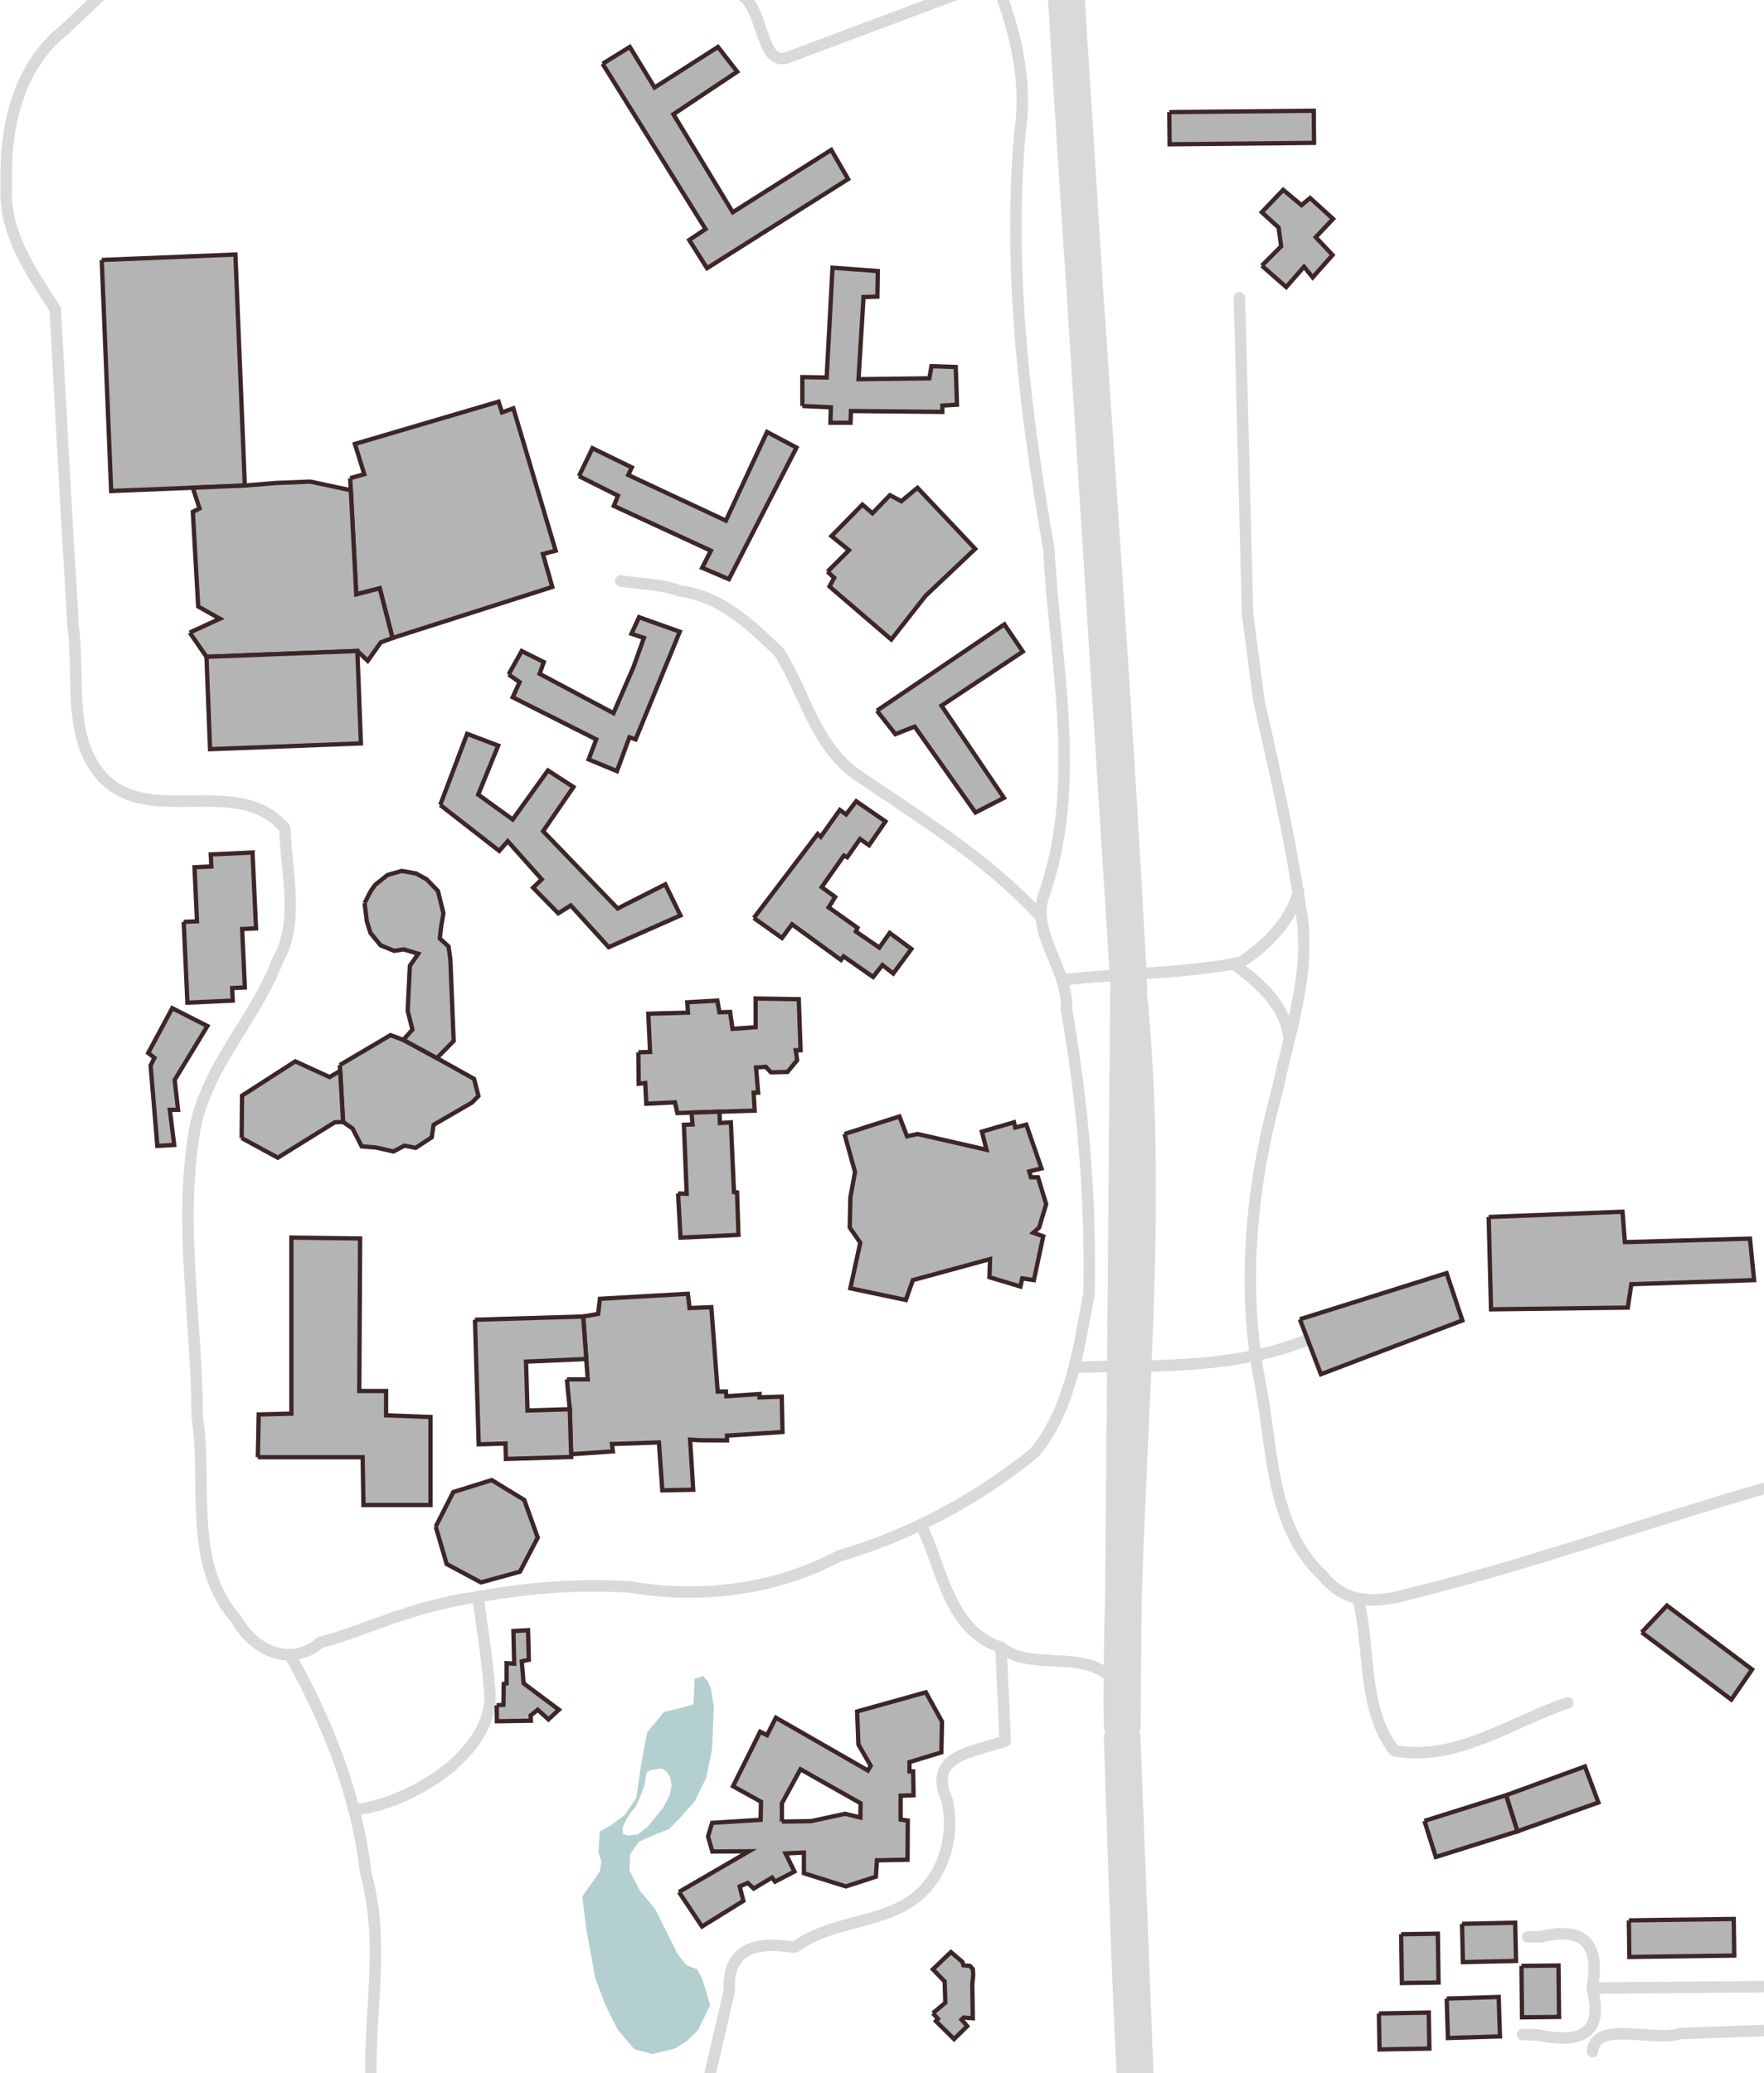 <svg xmlns="http://www.w3.org/2000/svg" xmlns:xlink="http://www.w3.org/1999/xlink" viewBox="0 0 616 724">
    <path id="sem-pond" d="M203.332 662.28l2.523-3.565 3.567-5.04.625-3.57-1.047-3.14.422-7.348 3.777-2.105 4.823-3.56 4.196-6.09 1.475-10.49 2.3-12.392 5.888-7.125 6.918-1.68 3.356-1.054.215-3.565.208-5.25 2.942-1.047 1.675 1.89 1.05 2.52 1.052 6.293-.63 14.907-2.1 10.074-3.99 8.18-5.452 6.087-3.57 3.57-4.828 1.887-5.668 2.516-2.935 4.203-.31 5.87 3.61 6.927 5.415 6.617 7.82 15.656 3.008 3.758 3.77 1.51 1.652 3.007 1.504 4.66 1.38 4.906-4.2 8.602-3.778 3.785-4.402 2.726-7.774 1.89-6.29-1.675-5.878-6.925-4.19-8.402-3.58-9.44-3.077-16.822zm14.137-21.91l1.65.642 3.57-.383 3.443-2.673 2.926-3.57.72-.895 1.83-2.29 1.488-2.807.804-1.52.637-3.445-.513-2.805-1.144-1.78-1.778-1.28-1.914.26-2.167.382-1.273.89-.64 4.08-1.274 3.698-1.785 3.94-1.91 2.298-1.523 2.422-.293.652-.855 1.9zm0 0" fill="#b3cfcf"/>
    <g id="roads" color="#000" fill="none" stroke="#d9d9d9" stroke-width="4" stroke-linecap="round" stroke-miterlimit="0" overflow="visible" enable-background="accumulate">
        <path d="M372.025-6.4c2.073 36.18 4.432 72.342 6.85 108.5l-6.85-108.5zm6.85 108.5l15.35 242.875c-4.11-81.02-9.947-161.936-15.35-242.875zm15.2 244.075l-1.775 212.05c2.05-70.64 8.898-141.473 1.775-212.05zM392.275 559c-.41 11.292-.722 40.59-.363 43.672l.363-43.672zm-.4 48.175c1.402 41.082 2.59 82.175 4.775 123.225l-4.775-123.225z" fill="none" stroke="#d9d9d9" stroke-width="12.8" stroke-linecap="round" stroke-linejoin="round"/>
        <path d="M618 693.75l-62.016.527c2.738-14.972-2.42-21.758-17.808-17.938-1.563.008-3.125.018-4.688.027" overflow="visible" enable-background="accumulate"/>
        <path d="M349.547 575.313c11.873 9.332 32.595-1.398 41.758 14.843" overflow="visible" enable-background="accumulate"/>
        <path d="M25.078 210.852c-2.097-34.23-3.954-68.824-5.778-102.846C10.896 94.9 1.13 81.29 2.2 64.696c-.595-20.09 3.904-41.343 20.4-54.42L35.55-2m313.993 0c5.736 15.822 9.182 31.923 6.57 48.762-4.142 48.636 1.797 97.294 10.18 145.175 2.062 40.25 11.945 82.062-1.973 121.2-4.09 13.368 8.906 25.52 8.09 39.39 5.765 32.663 8.55 66.007 7.887 99.065-3.555 19.16-6.44 40.723-19.204 55.86-20.18 16.25-43.096 28.627-67.976 35.88-22.476 11.885-48.215 15.073-73.243 10.857-17.68-1.126-35.532.29-52.948 3.44-23.932 3.288-39.812 12.077-55.098 15.93-10.3 8.976-23.476 2.708-29.305-8.103-17.207-19.317-10.013-47.205-13.663-70.8-.1-32.665-6.284-65.836-1.18-98.17 3.393-23.208 21.16-39.722 29.308-61.11 7.837-13.786 2.822-30.873 2.512-46.072-16.808-19.954-49.38 1.24-65.45-20.025-10.56-14.207-6.057-34.22-8.6-51l-.372-7.428" overflow="visible" enable-background="accumulate"/>
        <path d="M351.016 607.988c-11.297 3.965-27.36 4.86-20.312 20.635 3.23 13.962-2.216 29.918-15.216 36.886-12.06 6.423-26.782 6.115-37.992 14.576-12.202-2.172-23.69-.358-22.79 14.997L247.544 726" overflow="visible" enable-background="accumulate"/>
        <path d="M362.633 319.32c-18.295-19.72-41.448-33.756-63.324-48.707-14.782-10.35-18.216-28.63-27.258-42.893-10.14-9.646-20.17-19.48-34.71-21.354-6.56-2.5-13.716-2.35-20.572-3.51" overflow="visible" enable-background="accumulate"/>
        <path d="M370.87 342.21c20.658-2.345 42.225-2.16 62.317-6.077 9.098-6.01 17.158-14.013 20.352-24.692" overflow="visible" enable-background="accumulate"/>
        <path d="M618 519.25c-42.192 11.97-83.655 27.03-126.182 37.458-11.067 3.26-22.005 3.442-29.795-6.326-19.057-17.753-17.442-46.497-22.535-70.292-5.924-33.32-2.23-67.52 6.68-99.968 4.59-21.383 12.36-42.533 7.7-64.59-3.526-23.924-9.06-47.673-14.26-71.004l-3.952-30.044" overflow="visible" enable-background="accumulate"/>
        <path d="M431.613 337.23c8.674 6.466 17.266 14.002 18.56 25.422" overflow="visible" enable-background="accumulate"/>
        <path d="M555.984 694.277c4.312 16.368-4.367 19.44-19.042 16.373l-5.208-.162" overflow="visible" enable-background="accumulate"/>
        <path d="M321.867 533.14c7.367 15.07 9.452 36.1 27.68 42.173l1.47 32.675" overflow="visible" enable-background="accumulate"/>
        <path d="M258.59-2c8.665 4.895 6.586 26.96 17.604 21.645C295.46 12.422 314.734 5.225 334-2" overflow="visible" enable-background="accumulate"/>
        <path d="M101.594 578.598c13.15 23.502 22.985 48.628 26.137 75.51 6.68 23.653 1.27 47.814 1.778 71.892" overflow="visible" enable-background="accumulate"/>
        <path d="M123.518 632.026c20.09-1.955 50.577-20.807 47.377-42.772-.844-10.597-2.57-21.093-3.97-31.625" overflow="visible" enable-background="accumulate"/>
        <path d="M547.492 594.66c-19.912 6.58-38.684 20.697-60.6 16.703-11.28-14.65-8.275-34.655-12.408-51.984" overflow="visible" enable-background="accumulate"/>
        <path d="M435.656 214.484l-2.523-99.14" overflow="visible" enable-background="accumulate"/>
        <path d="M433.133 115.344l-.336-11.317" overflow="visible" enable-background="accumulate"/>
        <path d="M556.113 716.48c.792-11.22 21.46-3.256 30.68-6.343l31.207-1.13" overflow="visible" enable-background="accumulate"/>
        <path d="M456.64 467.81c-27.078 11.15-58.9 8.773-81.24 9.66" overflow="visible" enable-background="accumulate"/>
    </g>
    <g id="buildings" fill="#b4b4b4" stroke="#3d2626" stroke-width="1.5">
        <g id="fieldhouse">
            <path d="M122.285 166.992l4.922-1.406-1.988-6.402-1.29-4.15 50.175-14.768 1.184 3.75 3.972-1.41 14.777 49.71-4.45 1.168 3.277 11.493-49.523 15.812-6.28 2.015-2.19-8.52-2.27-8.836-8.202 2.11-1.898-36.353-.22-4.215"/>
            <path d="M35.527 90.79l46.684-1.907 3.286 80.683-18.176.75-28.507 1.153-3.286-80.68"/>
            <path d="M66.254 220.906l10.53-4.84-7.573-4.265-1.874-33.062 2.344-1.175-2.36-7.247 18.176-.75 10.918-.91 11.957-.476 14.134 3.027 1.898 36.352 8.203-2.11 2.27 8.835 2.188 8.52-4.067 1.504-4.59 6.463-3.613-3.437-52.688 2.035-5.85-8.464"/>
            <path d="M72.105 229.37l52.688-2.034 1.238 32.27-52.682 2.027-1.243-32.262"/>
        </g>
        <g id="science-complex">
            <path id="science" d="M118.66 371.93l17.715-10.446 4.453 1.65 11.723 6.366 13 7.27 1.528 5.984-2.293 2.293-9.582 5.57-3.797 2.207-.636 4.328-5.606 3.696-3.953-.766-3.815 2.04-6.118-1.4-4.972-.382-3.18-6.238-3.316-2.297-1.02-17.84-.13-2.035"/>
            <path id="north-hall" d="M127.324 315.355l2.168-4.207 1.528-2.16 4.328-3.445 4.972-1.402 4.973.89 3.695 2.048 3.946 4.07 1.91 7.778-.762 4.46-.184 1.563-.328 2.765 3.063 2.805.637 4.46 1.148 28.54-5.867 5.98-11.722-6.367 1.98-2.207 1.212-1.363-1.66-6.625.765-15.668 2.934-4.2-5.1-1.535-3.315.516-4.71-1.917-1.79-2.168-1.782-2.164-1.273-4.073-.766-6.372"/>
            <path id="devries" d="M84.387 397.414l.13-14.79 18.596-11.976 11.98 5.48 3.696-2.163 1.02 17.84-2.93.13-19.876 12.354-12.617-6.876"/>
        </g>
        <g id="dorms">
            <path id="khvr" d="M210.434 22.273l9.504-5.878 8.644 14.17 22.13-14.17 6.733 8.644-22.293 14.858 20.74 34.227 34.397-21.777 5.878 10.195-34.477 21.773-6.42 4.055-8.368 5.282-6.218-9.84L246.387 80l-35.953-57.727"/>
            <path id="bht" d="M153.727 281.105l9.402-24.832 10.85 4.106-6.988 17.108 12.05 8.684 12.294-17.12 8.922 5.788-10.606 15.426 14.047 14.566 11.988 12.434 16.64-8.434 5.297 10.848-25.066 11.09-13.236-14.575-4.367 2.754-8.797-8.954 3.024-2.91-11.875-13.328-2.962 3.394-20.62-16.047"/>
            <path id="nvw" d="M202.168 166.277l4.72-9.757 13.75 6.71-1.255 2.633 34.105 15.95 14.367-30.958 10.29 5.45-18.477 35.968-5.133 9.997-9.344-3.99 3.044-5.97-33.89-15.642 1.46-3.566-13.636-6.825"/>
            <path id="se" d="M263.246 320.57l7.156-9.41 15.145-19.914 1.055.984 6.675-9.39 2.18 1.57 3.543-4.6 10.215 7.053-5.735 8.313-3.148-2.172-1.863 2.644-2.618 3.723-1.16-.59-7.743 11.036 4.706 3.422-2.273 3.633 10.074 7.153-.594 1.266 3.594 2.46 4.605 3.168 3.645-5.13 7.566 5.61-6.34 8.57-3.785-2.96-3.253 4.176-10.305-7.207-.934 1.25-17.078-12.45-3.492 4.786-9.84-6.993"/>
            <path id="bb" d="M280.188 141.777v-10.093l8.484.144 2.05-38.344 15.81 1.172-.15 8.926-4.827.14-.22 3.598-1.534 25.094 24.735-.293.727-4.24 8.488.284.44 13.176-5.116.293v2.203l-31.91-.3-.148 4.1h-7.028l.15-5.413-9.95-.446"/>
            <path id="bv" d="M306.234 248.188l10.957-7.426 33.537-22.727 6.445 9.512-28.4 18.883 21.81 32.2-9.95 5.116-21.226-30.008-6.73 2.64-6.442-8.19"/>
            <path id="rvd" d="M177.598 235.543l4.582-8.195 7.715 3.85-1.45 4.103 25.797 13.743 6.992-16.152 3.62-10.124-4.346-1.45.66-1.42 1.992-4.36 14.227 5.058-15.434 37.61-2.168-.72-.476 1.305-3.86 10.495-9.888-4.086 2.653-6.997-29.172-14.71 2.41-5.298-3.855-2.652"/>
        </g>
        <g id="ke">
            <path id="phi-chi" d="M573.297 570.03l8.812-9.335 11.843 8.883L611.84 583l-7.258 10.535-9.375-7.043-14.082-10.582-7.828-5.88"/>
            <path id="zeta-lambda" d="M568.805 670.63l36.63-.5.17 12.788-10.04.133-18.026.243-8.56.117-.175-12.78"/>
            <path id="epsilon" d="M525.926 626.926l27.535-10.047 4.708 12.577-28.277 10.074-3.964-12.604"/>
            <path id="theta" d="M497.418 635.89l28.508-8.964 3.965 12.605-1.523.482-26.976 8.484-3.972-12.605"/>
            <path id="gamma" d="M505.195 697.938l7.016-.21 11.15-.353.43 13.77-11.45.35-6.72.212-.425-13.77"/>
            <path id="delta" d="M510.555 671.84l18.547-.41.304 13.37-11.52.255-7.03.16-.3-13.375"/>
            <path id="kappa" d="M531.3 686.53l12.934-.143.2 17.95-12.938.143-.098-9.132-.097-8.817"/>
            <path id="alpha" d="M481.52 703.13l6.472-.11 10.942-.2.218 12.575-10.242.18-7.172.128-.218-12.574"/>
            <path id="beta" d="M489.293 675.47l12.812-.19.122 8.786.12 8.258-12.804.188-.25-17.043"/>
        </g>
        <path id="cfac" d="M294.906 396.012l19.184-6.133 2.656 6.94 3.68-.808 24.086 5.5-1.637-6.324 11.23-3.266.407 1.836 3.88-1.02 5.303 15.305-4.285 1.03.613 2.04h2.45l2.863 9.387-2.457 8.168-2.044 1.832 3.473 1.227-3.267 15.316-4.074-.62-.622 2.858-10.817-3.257.204-6.335-26.95 7.355-2.44 6.94-19.395-4.088 3.464-15.922-3.672-5.305.207-10.41 1.628-8.98-3.672-13.266"/>
        <path id="seminary" d="M237.09 660.72l24.45-14.216-12.79.07-1.504-5.262 1.434-4.742 16.925-1.054.145-6.317-9.773-5.42 9.476-19.034 2.41 1.203 3.082-6.098 4.703 2.7 27.422 15.737.98-1.657-4.292-7.446-.11-2.91-.34-8.605 24.004-6.692 5.64 10.23-.222 10.76-11.132 3.39v3.226h1.277l.148 8.355-4.51.154v8.343l2.483.305-.078 13.695-10.688.223-.37 5.715-10.458 3.39-14.675-4.59v-7.222l-6.395.297 3.086 6.32-6.77 3.535-1.05-1.43-6.403 3.845-2.035-1.958-2.855 1.204 1.28 5.046-14.444 8.946-8.05-12.04m35.965-24.597l10.156-.147 11.888-2.563 5.343 1.28.076-4.967-20.993-11.88-6.468 11.88v6.398"/>
        <path id="library" d="M197.96 481.69h7.29l-.523-7.104-1.08-14.844 5.232-.906.593-5.274 30.73-1.757.59 4.984 7.61-.302.902 11.934 1.32 17.543 2.883-.027.137 1.656 11.585-.766v1.15l7.774-.26.258 12.364-19.37 1.266v1.664l-7.372-.035-1.958-.012-3.566-.215 1.082 17.484-10.793.215-1.187-16.723-16.4.54.33 2.585-14.58.984-.48-15.7-1.007-10.445"/>
        <path id="spoelhof-center" d="M90.04 508.89l.292-14.93 11.418-.292V432.19l6.367.083 13.985.18 3.652.04-.176 32.042-.11 20.113-.007 1.122h9.364v8.48l15.516.59v30.734h-23.422l-.285-16.683H90.04"/>
        <path id="prince" d="M519.855 424.996l46.747-1.84.816 10.614 43.69-1.223 1.43 14.496-42.866 1.422-1.227 8.172-14.82.183-25.05.325-7.9.097-.57-22.465-.25-9.78"/>
        <path id="commons" d="M222.918 367.484l4.098-.13-.63-13.354 13.864-.367-.242-3.613 10.488-.598.723 4.09 3.737-.12.844 5.905 8.075-.594V348.69l15.063.244.636 17.82h-1.69l.483 3.496-3.38 4.098-5.78.12-1.81-1.925-3.377.242.726 8.8h-1.562l.355 6.267-12.294.382-9.766.31-3.652.112-1.285.04-.844-3.74-10.005.485-.367-7.23-2.285.24-.125-10.966"/>
        <path id="knollcrest" d="M288.96 199.645l5.528-5.524 1.977-1.975-6.098-4.922 10.79-11.016 3.51 3.043 6.1-6.332 3.987 2.11 5.63-4.688 20.163 21.332-8.75 8.277-8.598 8.144-5.704 7.265-6.254 7.976-21.578-18.527 1.645-3.052-2.35-2.113"/>
        <path id="hiemenga" d="M165.852 460.883l2.148-.07 35.648-1.07 1.08 14.843-21.04.918.52 17.078 14.76-.445.48 15.7.03.96-22.806.695-.164-5.394-9.34.28-.09-2.83-1.148-38.25-.078-2.415"/>
        <path id="engineering" d="M64.156 321.938l4.633-.21-.864-18.876 5.863-.278-.192-4.195 14.59-.677 1.222 26.504-4.844.22.055 1.272.88 19.152-4.43.2.203 4.374-15.824.726-1.294-28.214"/>
        <path id="devos" d="M453.926 460.71l51.234-16.116 1.848 5.543 3.664 10.988-5.03 1.906-29.497 11.212-14.875 5.66-4.63-12.093-2.714-7.1"/>
        <path id="commons-annex" d="M236.78 416.777l3.017.118-.97-24.106 3.02-.118-.367-4.13 9.766-.308.125 3.953 3.853-.238 1.086 24.347 1.077.117.484 14.828-13.268.637-6.977.33-.844-15.433"/>
        <path id="unknown-1" d="M408.324 39.156l50.442-.492.105 11.227-50.436.497-.11-11.23"/>
        <path id="unknown-2" d="M440.63 92.78l6.75-6.75-.892-6.577-5.86-5.328 7.462-7.824 6.402 5.337 3.016-2.48 8.004 7.284-6.043 6.392 5.866 6.215-6.938 7.828-3.02-3.734-6.218 7.106-8.53-7.465"/>
        <path id="guest-house" d="M173.43 595.516l2.375-.18.097-7.313 1-.18v-7.034l2.653.178-.274-11.41 5.11-.277.278 10.317-2.46.55.636 7.677 12.332 9.226-3.656 3.375-3.743-3.375-2.468 2.004.088 1.832-11.875.18-.093-5.57"/>
        <path id="dewit-mannor" d="M325.773 703.04l4.34-3.66-.234-7.42-4.107-4.24 6.29-6.025 3.992 3.407.394 1.238 2.292.195.977 1.117.132 2.094-.325 3.28.192 11.786-3.208-.26-.723.718 1.972 2.292-4.59 4.52-3.32-3.285-3.032-2.996.723-.788-1.77-1.973"/>
        <path id="chapel" d="M152.156 533.125l6.133-12.078 13.417-4.18 11.367 6.938 4.707 13.148-6.214 11.906-13.61 3.742-11.976-6.414-3.824-13.063"/>
        <path id="unknown-3" d="M51.75 367.723l8.402-15.645 12.274 6.23-11.43 18.833 1.176 10.42h-2.86l1.52 12.272-5.89.332-2.352-28.074 1.344-2.692zm0 0" color="#000" overflow="visible" enable-background="accumulate"/>
    </g>
</svg>
